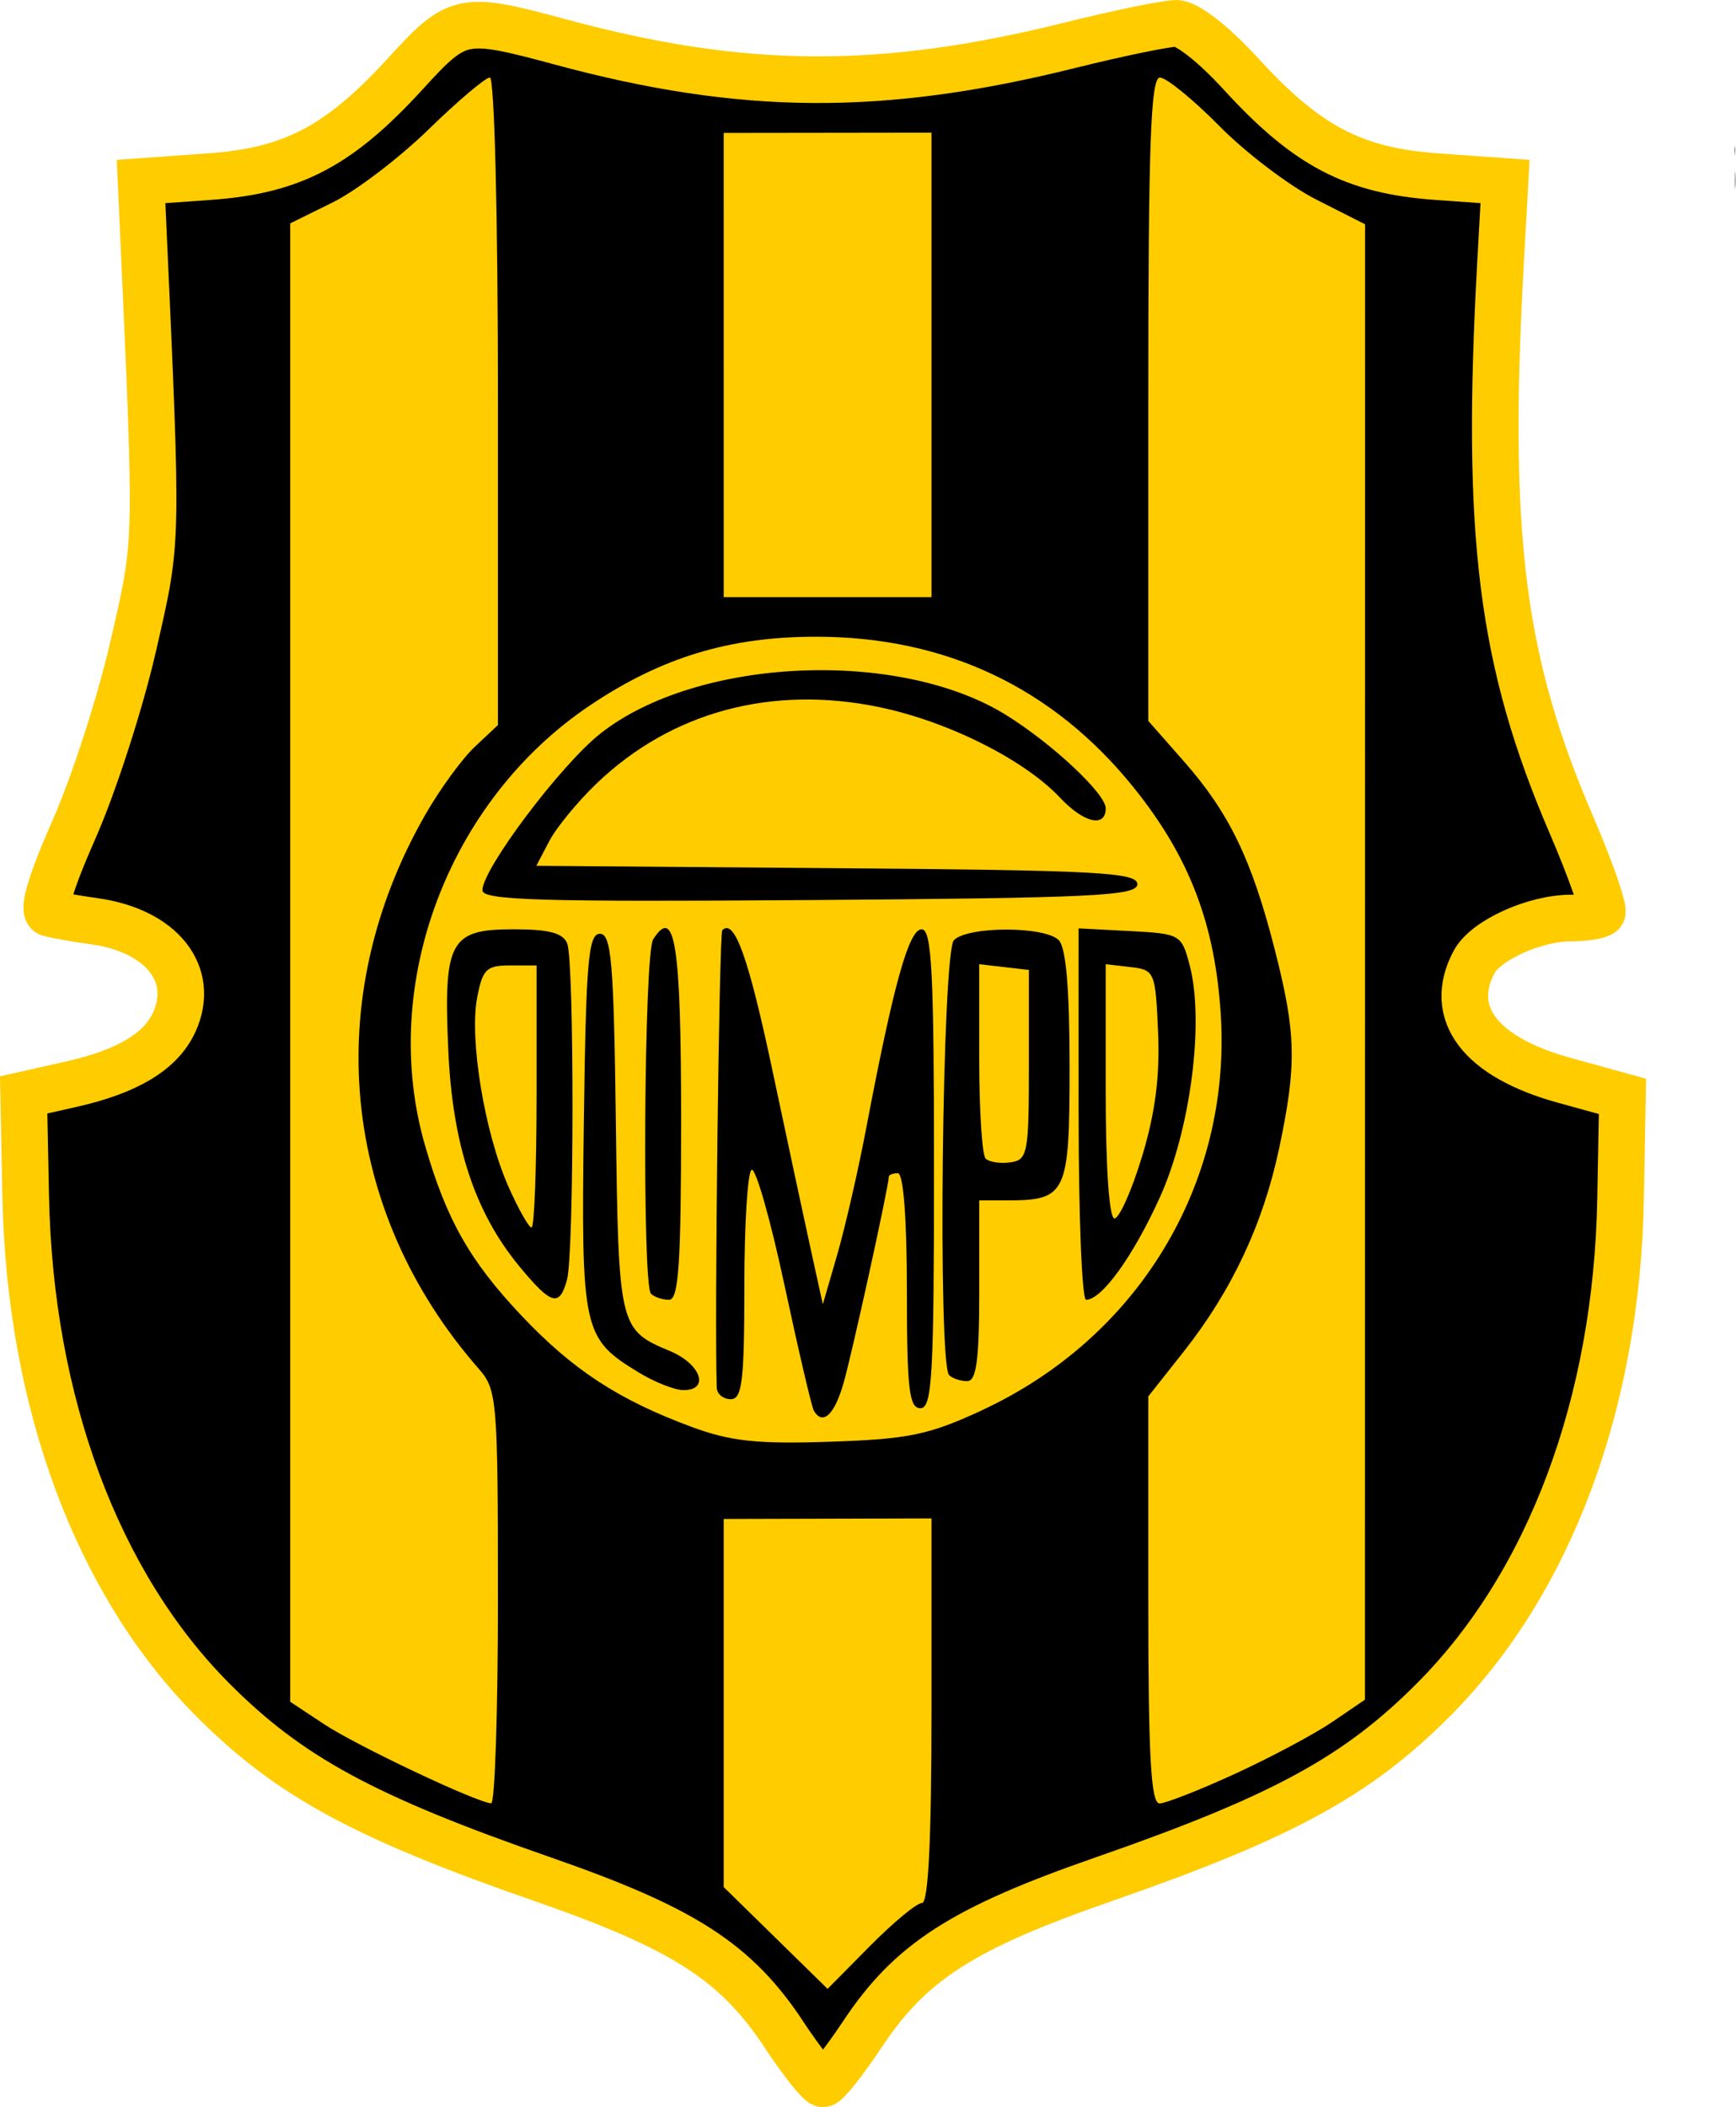 <?xml version="1.0" encoding="UTF-8" standalone="no"?>
<!-- Created with Inkscape (http://www.inkscape.org/) -->

<svg
   xmlns:dc="http://purl.org/dc/elements/1.1/"
   xmlns:cc="http://creativecommons.org/ns#"
   xmlns:rdf="http://www.w3.org/1999/02/22-rdf-syntax-ns#"
   xmlns:svg="http://www.w3.org/2000/svg"
   xmlns="http://www.w3.org/2000/svg"
   xmlns:sodipodi="http://sodipodi.sourceforge.net/DTD/sodipodi-0.dtd"
   xmlns:inkscape="http://www.inkscape.org/namespaces/inkscape"
   width="50.848mm"
   height="61.69mm"
   viewBox="0 0 50.848 61.69"
   version="1.1"
   id="svg8"
   inkscape:version="0.92.3 (2405546, 2018-03-11)"
   sodipodi:docname="dibujo-6.svg">
  <defs
     id="defs2" />
  <sodipodi:namedview
     id="base"
     pagecolor="#ffffff"
     bordercolor="#666666"
     borderopacity="1.0"
     inkscape:pageopacity="0.0"
     inkscape:pageshadow="2"
     inkscape:zoom="0.7"
     inkscape:cx="124.69599"
     inkscape:cy="332.0799"
     inkscape:document-units="mm"
     inkscape:current-layer="layer1"
     showgrid="false"
     fit-margin-top="0"
     fit-margin-left="0"
     fit-margin-right="0"
     fit-margin-bottom="0"
     inkscape:window-width="1280"
     inkscape:window-height="663"
     inkscape:window-x="0"
     inkscape:window-y="0"
     inkscape:window-maximized="1" />
  <g
     inkscape:label="Capa 1"
     inkscape:groupmode="layer"
     id="layer1"
     transform="translate(-19.83,-135.571)">
    <path
       style="fill:#000000;stroke-width:1"
       d="m -23.629,381.674 -1.268,0.09 0.107,2.373 c 0.381,-0.819 0.925,-1.99 1.16,-2.463 z"
       transform="scale(0.265)"
       id="path1124"
       inkscape:connector-curvature="0" />
    <path
       style="fill:#000000;stroke-width:1"
       d="m -6.152,551.484 c -0.002,0.101 -0.006,0.202 -0.008,0.303 0.018,0.023 0.037,0.048 0.055,0.072 0.433,0.438 0.374,0.611 1.055,0.947 0.156,0.077 -0.505,-0.42 -0.332,-0.402 0.505,0.052 0.947,0.373 1.434,0.516 0.017,0.004 0.035,0.008 0.053,0.012 -0.241,-0.146 -0.554,-0.322 -0.744,-0.447 z"
       transform="scale(0.265)"
       id="path1096"
       inkscape:connector-curvature="0" />
    <path
       style="fill:#000000;stroke-width:1"
       d="m 17.941,561.627 v 0.002 c 0.09,0.192 0.169,0.343 0.24,0.463 v -0.441 c -0.08,-0.008 -0.16,-0.016 -0.24,-0.023 z"
       transform="scale(0.265)"
       id="path1010"
       inkscape:connector-curvature="0" />
    <g
       id="g1416"
       transform="translate(79.753,11.339)">
      <path
         id="path1104"
         transform="scale(0.265)"
         d="m -34.346,484.893 c -0.068,0.373 -0.05,0.753 -0.02,1.135 0.004,-0.202 0.002,-0.404 0.02,-0.605 2e-6,-0.177 0,-0.353 0,-0.529 z"
         style="fill:#000000;stroke-width:1"
         inkscape:connector-curvature="0" />
      <path
         id="path1102"
         transform="scale(0.265)"
         d="m -34.33,487.746 c -0.009,0.06 -0.003,0.122 -0.016,0.182 1.93e-4,0.611 -5.45e-4,1.223 0,1.834 0.071,-0.668 0.047,-1.342 0.016,-2.016 z"
         style="fill:#000000;stroke-width:1"
         inkscape:connector-curvature="0" />
      <path
         id="path993"
         d="m -36.969,183.786 c -1.406,-2.118 -2.931,-3.098 -7.047,-4.529 -5.258,-1.828 -7.447,-3.019 -9.683,-5.266 -3.378,-3.395 -5.349,-8.703 -5.471,-14.727 l -0.06,-2.975 1.394,-0.314 c 1.654,-0.372 2.626,-0.958 3.018,-1.818 0.638,-1.401 -0.37,-2.676 -2.333,-2.951 -0.561,-0.079 -1.161,-0.185 -1.333,-0.237 -0.207,-0.062 0.044,-0.902 0.739,-2.477 0.578,-1.311 1.358,-3.729 1.732,-5.373 0.718,-3.157 0.709,-2.746 0.27,-12.515 l -0.048,-1.058 1.997,-0.142 c 2.435,-0.173 3.808,-0.895 5.753,-3.023 1.527,-1.67 1.661,-1.697 4.553,-0.916 5.32,1.438 9.389,1.464 14.893,0.095 1.425,-0.354 2.832,-0.644 3.128,-0.644 0.315,0 1.093,0.607 1.877,1.465 1.946,2.129 3.318,2.85 5.753,3.023 l 1.997,0.142 -0.132,2.381 c -0.444,7.995 0.02,11.678 2.075,16.454 0.575,1.337 0.979,2.498 0.897,2.58 -0.082,0.082 -0.49,0.149 -0.907,0.149 -1.062,0 -2.497,0.649 -2.837,1.283 -0.803,1.501 0.172,2.786 2.628,3.465 l 1.716,0.474 -0.056,3.012 c -0.11,5.968 -2.076,11.232 -5.466,14.639 -2.246,2.258 -4.427,3.445 -9.692,5.276 -4.116,1.431 -5.641,2.411 -7.047,4.529 -0.531,0.8 -1.051,1.454 -1.155,1.454 -0.104,0 -0.624,-0.654 -1.155,-1.454 z"
         style="fill:#000000;fill-opacity:1;stroke:#ffcc00;stroke-width:1.365;stroke-miterlimit:4;stroke-dasharray:none;stroke-opacity:1"
         inkscape:connector-curvature="0" />
      <path
         id="path991"
         d="m -32.916,179.948 c 0.185,0 0.277,-1.882 0.277,-5.63 v -5.63 l -3.043,0.008 -3.043,0.008 -3.7e-5,5.389 -3.7e-5,5.389 1.521,1.49 1.521,1.49 1.244,-1.257 c 0.684,-0.691 1.369,-1.257 1.521,-1.257 z"
         style="fill:#ffcc00;fill-opacity:1;stroke-width:0.265"
         inkscape:connector-curvature="0" />
      <path
         id="path989"
         d="m -45.339,170.993 c 0,-5.768 -0.025,-6.074 -0.557,-6.681 -4.054,-4.627 -4.657,-10.833 -1.574,-16.221 0.428,-0.748 1.082,-1.646 1.455,-1.995 l 0.677,-0.636 v -9.479 c 0,-5.391 -0.102,-9.479 -0.236,-9.479 -0.13,0 -0.939,0.685 -1.798,1.521 -0.859,0.837 -2.122,1.798 -2.806,2.135 l -1.245,0.614 v 21.642 21.642 l 0.994,0.658 c 0.951,0.629 4.479,2.299 4.893,2.315 0.109,0.004 0.198,-2.712 0.198,-6.037 z"
         style="fill:#ffcc00;fill-opacity:1;stroke-width:0.265"
         inkscape:connector-curvature="0" />
      <path
         id="path987"
         d="m -23.739,176.161 c 1.039,-0.477 2.318,-1.159 2.842,-1.516 l 0.954,-0.65 0.002,-21.598 0.002,-21.598 -1.426,-0.722 c -0.785,-0.397 -2.06,-1.364 -2.835,-2.148 -0.775,-0.785 -1.562,-1.426 -1.749,-1.426 -0.27,0 -0.34,1.926 -0.34,9.418 v 9.418 l 1.046,1.188 c 1.323,1.503 1.984,2.87 2.655,5.494 0.632,2.471 0.652,3.373 0.132,5.83 -0.469,2.214 -1.389,4.174 -2.795,5.952 l -1.038,1.313 v 5.961 c 0,4.595 0.076,5.96 0.331,5.956 0.182,-0.003 1.181,-0.395 2.219,-0.872 z"
         style="fill:#ffcc00;fill-opacity:1;stroke-width:0.265"
         inkscape:connector-curvature="0" />
      <path
         id="path1006"
         d="m -40.723,162.676 c -0.071,-0.186 -0.097,-2.657 -0.058,-5.49 0.069,-4.951 0.093,-5.152 0.601,-5.152 0.508,0 0.532,0.2 0.601,5.125 0.05,3.557 -0.021,5.237 -0.231,5.49 -0.379,0.457 -0.745,0.467 -0.914,0.026 z"
         style="fill:#000000;stroke-width:0.265"
         inkscape:connector-curvature="0" />
      <path
         id="path1004"
         d="m -29.786,155.805 c -0.07,-2.51 -0.115,-2.712 -0.605,-2.712 -0.484,0 -0.536,0.202 -0.606,2.36 -0.089,2.724 -0.007,3.064 0.74,3.064 0.522,0 0.543,-0.123 0.471,-2.712 z"
         style="fill:#000000;stroke-width:0.265"
         inkscape:connector-curvature="0" />
      <path
         id="path1000"
         d="m -44.016,156.665 v -3.704 h -0.825 -0.825 l 0.108,2.447 c 0.082,1.855 0.255,2.752 0.717,3.704 0.335,0.691 0.658,1.257 0.718,1.257 0.06,0 0.109,-1.667 0.109,-3.704 z"
         style="fill:#000000;stroke-width:0.265"
         inkscape:connector-curvature="0" />
      <path
         id="path969"
         d="m -32.639,134.916 -1.35e-4,-6.8 -3.043,0.004 -3.043,0.004 2.65e-4,6.796 2.65e-4,6.796 h 3.043 3.043 l -1.38e-4,-6.8 z"
         style="fill:#ffcc00;fill-opacity:1;stroke-width:0.265"
         inkscape:connector-curvature="0" />
      <path
         inkscape:connector-curvature="0"
         d="m -45.793,150.299 c 0,-0.624 2.291,-3.669 3.452,-4.587 2.816,-2.228 8.715,-2.503 11.874,-0.554 1.351,0.834 2.931,2.311 2.931,2.74 0,0.578 -0.643,0.428 -1.337,-0.31 -1.045,-1.112 -3.276,-2.231 -5.284,-2.65 -3.154,-0.658 -6.096,0.132 -8.283,2.225 -0.558,0.533 -1.185,1.295 -1.394,1.694 l -0.38,0.724 8.802,0.07 c 7.617,0.06 8.802,0.123 8.802,0.467 0,0.344 -1.273,0.406 -9.591,0.466 -7.856,0.057 -9.591,0.006 -9.591,-0.284 z m 19.32,7.797 c 0.386,-1.271 0.526,-2.354 0.471,-3.638 -0.077,-1.775 -0.1,-1.83 -0.807,-1.912 l -0.728,-0.084 v 3.722 c 0,2.231 0.103,3.722 0.257,3.722 0.141,0 0.504,-0.815 0.807,-1.81 z m -1.858,-1.246 v -5.437 l 1.506,0.079 c 1.475,0.078 1.511,0.098 1.749,1.005 0.433,1.646 0.026,4.804 -0.875,6.793 -0.781,1.723 -1.7,2.997 -2.161,2.997 -0.12,0 -0.218,-2.447 -0.218,-5.437 z m -12.524,5.261 c -0.264,-0.264 -0.205,-9.952 0.063,-10.375 0.639,-1.009 0.819,0.151 0.819,5.275 0,4.22 -0.071,5.276 -0.353,5.276 -0.194,0 -0.432,-0.079 -0.529,-0.176 z m -3.351,-5.777 v -3.836 h -0.782 c -0.688,0 -0.803,0.114 -0.961,0.953 -0.229,1.222 0.222,3.947 0.911,5.506 0.295,0.667 0.603,1.214 0.684,1.214 0.081,0 0.147,-1.726 0.147,-3.836 z m -0.515,4.961 c -1.297,-1.572 -1.95,-3.564 -2.072,-6.321 -0.141,-3.187 0.046,-3.534 1.907,-3.534 1.049,0 1.459,0.109 1.578,0.419 0.208,0.542 0.203,9.055 -0.006,9.834 -0.22,0.82 -0.459,0.752 -1.407,-0.397 z m 14.935,-5.887 v -2.778 l -0.728,-0.084 -0.728,-0.084 v 2.752 c 0,1.513 0.084,2.836 0.188,2.939 0.103,0.103 0.431,0.153 0.728,0.11 0.504,-0.072 0.54,-0.26 0.54,-2.855 z m -2.337,9.084 c -0.336,-0.336 -0.203,-12.391 0.141,-12.735 0.412,-0.412 2.658,-0.412 3.069,0 0.214,0.214 0.318,1.421 0.318,3.695 0,3.74 -0.086,3.925 -1.835,3.925 h -0.811 v 2.646 c 0,2.028 -0.082,2.646 -0.353,2.646 -0.194,0 -0.432,-0.079 -0.529,-0.176 z m -9.092,-0.077 c -1.641,-1.001 -1.687,-1.208 -1.607,-7.316 0.061,-4.706 0.131,-5.528 0.469,-5.528 0.338,0 0.408,0.823 0.469,5.536 0.077,5.986 0.094,6.058 1.582,6.68 0.911,0.381 1.177,1.147 0.397,1.145 -0.255,-5.3e-4 -0.844,-0.233 -1.309,-0.517 z m 5.128,1.113 c -0.063,-0.109 -0.451,-1.768 -0.862,-3.687 -0.411,-1.919 -0.843,-3.43 -0.96,-3.358 -0.117,0.072 -0.212,1.612 -0.212,3.423 0,2.75 -0.065,3.292 -0.397,3.292 -0.218,0 -0.403,-0.149 -0.41,-0.331 -0.071,-1.827 0.068,-13.306 0.162,-13.4 0.355,-0.355 0.767,0.797 1.469,4.111 0.428,2.017 0.934,4.382 1.126,5.255 l 0.349,1.587 0.422,-1.455 c 0.232,-0.8 0.614,-2.467 0.849,-3.704 0.802,-4.219 1.249,-5.821 1.624,-5.821 0.296,0 0.361,1.264 0.361,7.011 0,6.056 -0.054,7.011 -0.397,7.011 -0.332,0 -0.397,-0.559 -0.397,-3.44 0,-2.117 -0.102,-3.44 -0.265,-3.44 -0.146,0 -0.265,0.046 -0.265,0.103 0,0.272 -1.076,5.176 -1.327,6.048 -0.268,0.932 -0.613,1.246 -0.873,0.794 z m 4.916,-0.003 c 4.576,-2.116 7.303,-6.611 7.007,-11.548 -0.161,-2.677 -0.917,-4.656 -2.555,-6.69 -2.348,-2.915 -5.489,-4.408 -9.284,-4.413 -2.546,-0.004 -4.552,0.605 -6.651,2.018 -4.147,2.792 -6.17,8.182 -4.825,12.857 0.63,2.19 1.315,3.399 2.836,5.008 1.496,1.582 2.842,2.461 4.978,3.252 1.141,0.422 1.92,0.506 4.058,0.434 2.298,-0.077 2.881,-0.198 4.436,-0.916 z"
         style="fill:#ffcc00;fill-opacity:1;stroke-width:0.265"
         id="path1374" />
    </g>
  </g>
</svg>
